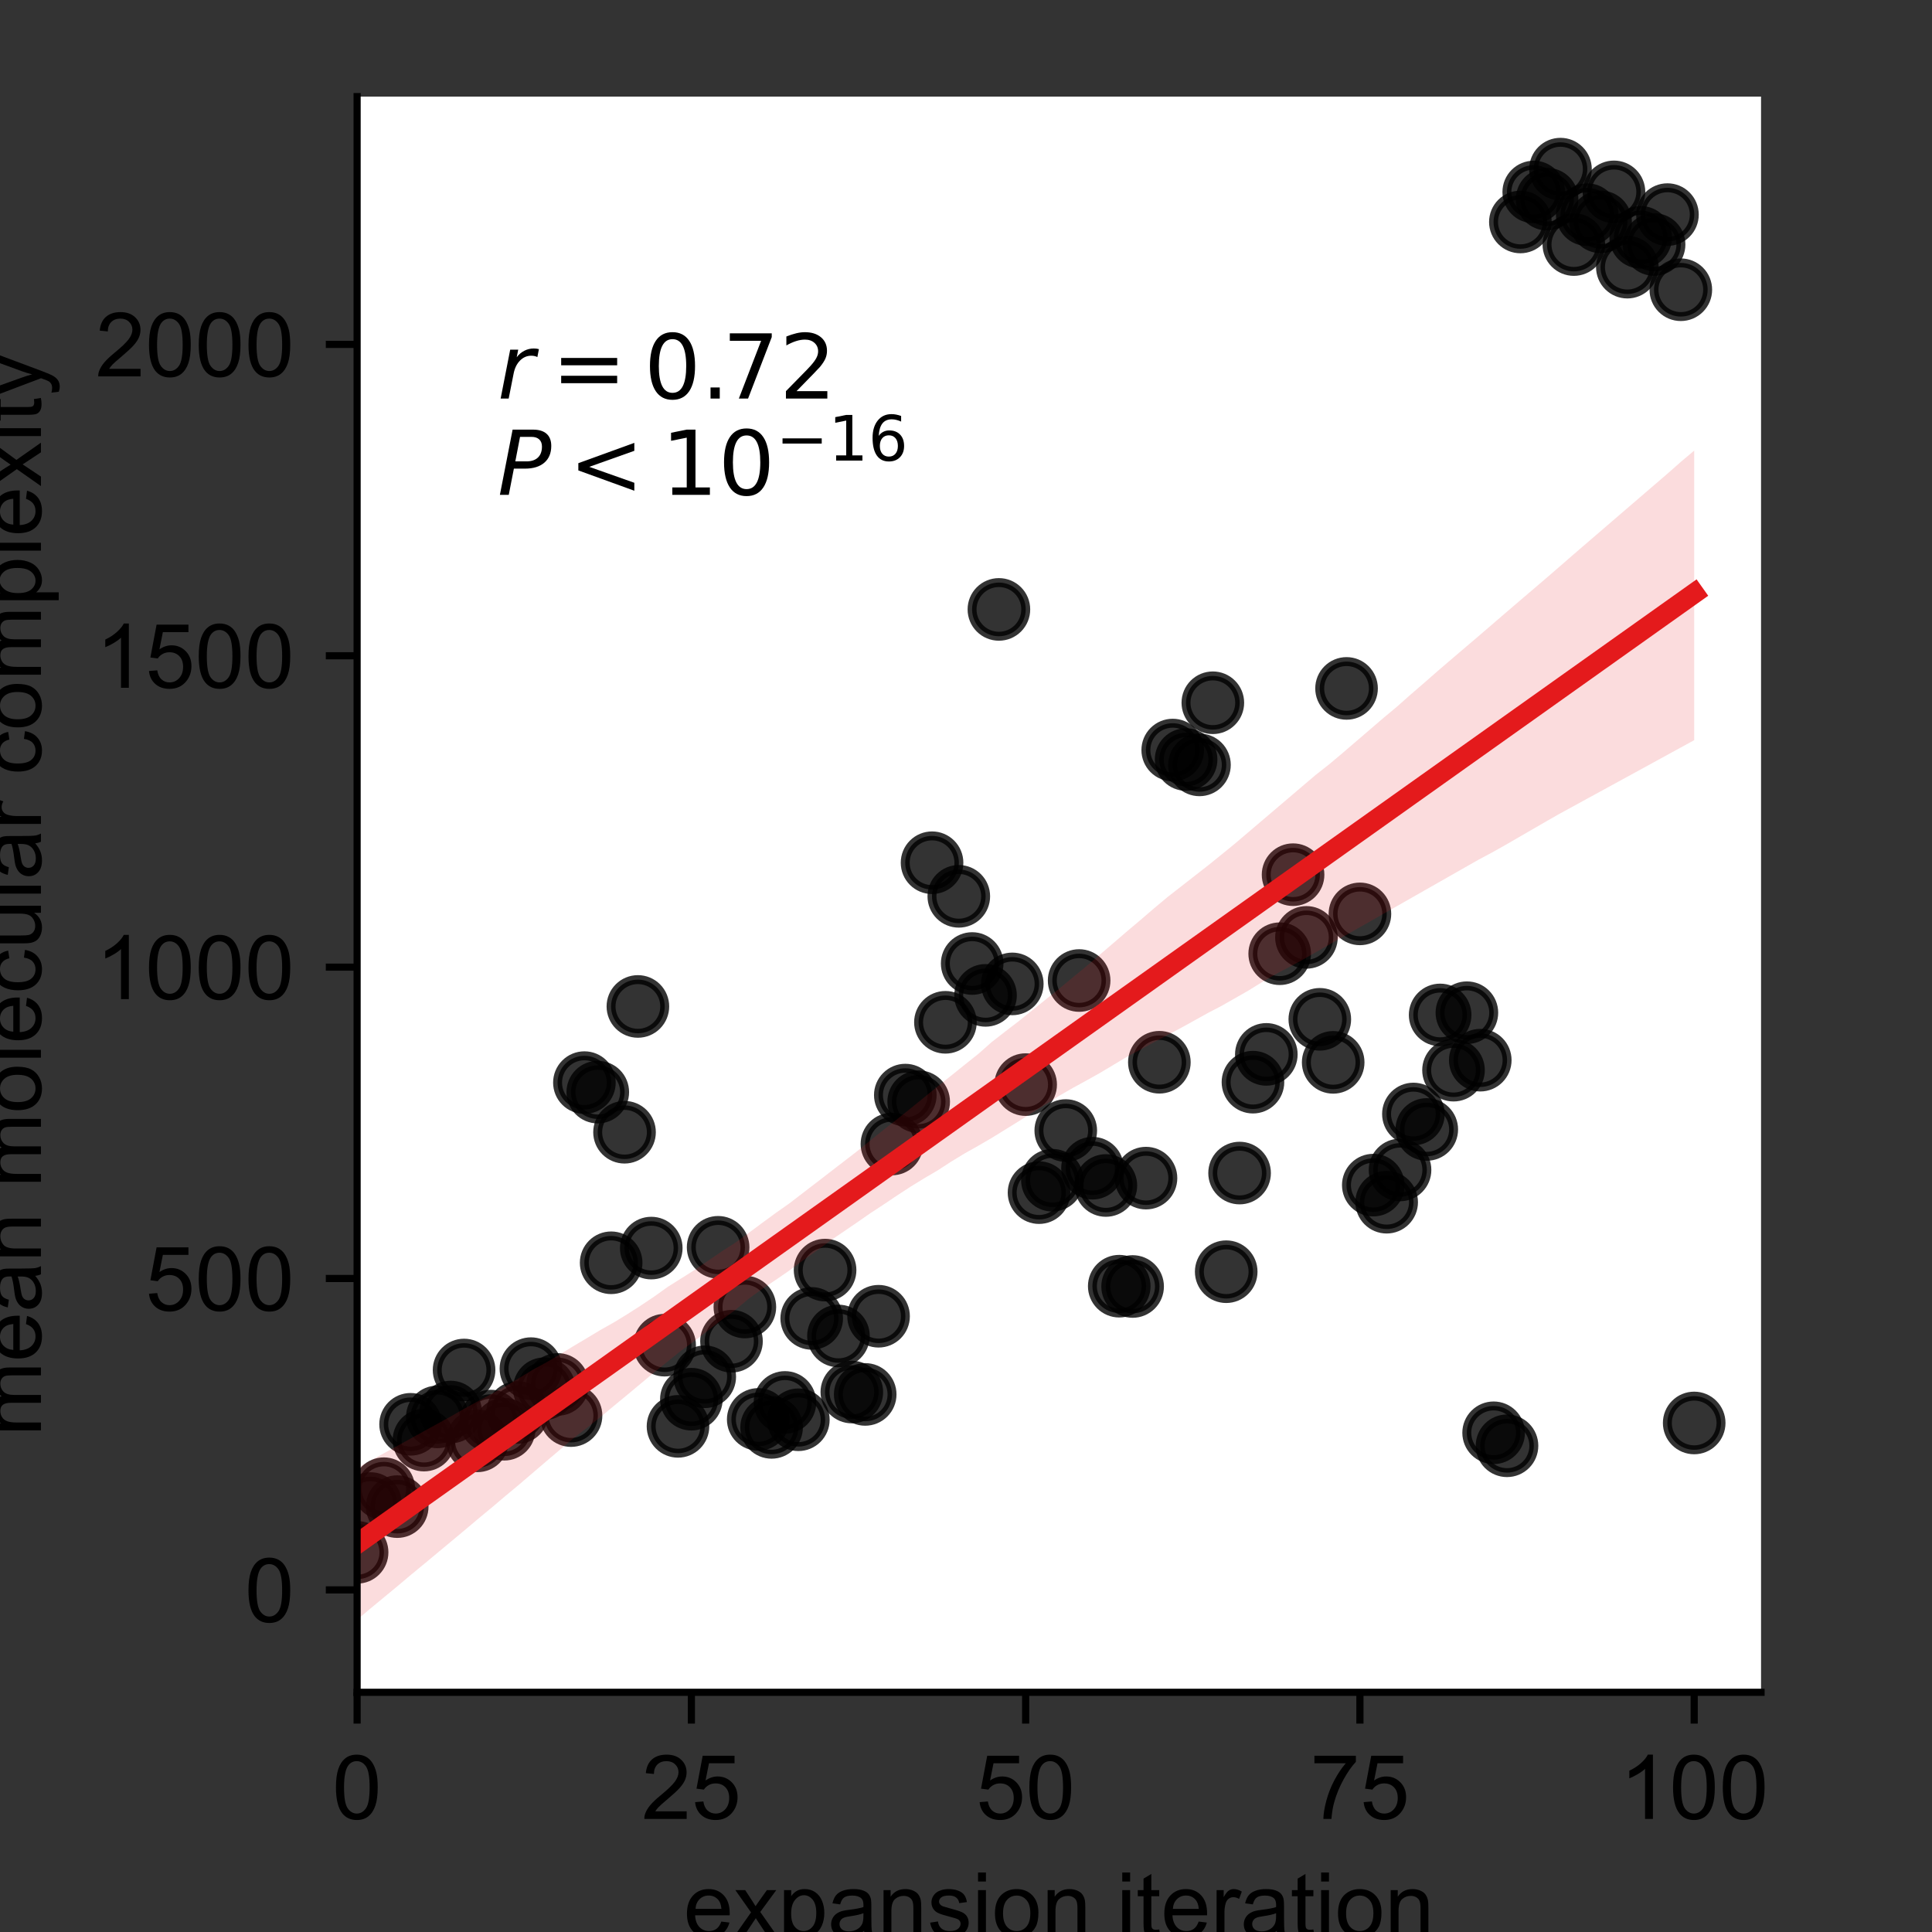 <?xml version="1.0" encoding="utf-8" standalone="no"?>
<!DOCTYPE svg PUBLIC "-//W3C//DTD SVG 1.1//EN"
  "http://www.w3.org/Graphics/SVG/1.1/DTD/svg11.dtd">
<!-- Created with matplotlib (https://matplotlib.org/) -->
<svg height="216pt" version="1.1" viewBox="0 0 216 216" width="216pt" xmlns="http://www.w3.org/2000/svg" xmlns:xlink="http://www.w3.org/1999/xlink">
 <rect x="0" y="0" width="216" height="216" fill="#333333" stroke="none"/>
 <defs>
  <style type="text/css">*{stroke-linecap:butt;stroke-linejoin:round;}</style>
 </defs>
 <g id="figure_1">
  <g id="patch_1">
   <path d="M 0 216 
L 216 216 
L 216 0 
L 0 0 
z
" style="fill:none;"/>
  </g>
  <g id="axes_1">
   <g id="patch_2">
    <path d="M 39.925 189.2 
L 196.887 189.2 
L 196.887 10.8 
L 39.925 10.8 
z
" style="fill:#ffffff;"/>
   </g>
   <g id="PathCollection_1">
    <defs>
     <path d="M 0 3 
C 0.796 3 1.559 2.684 2.121 2.121 
C 2.684 1.559 3 0.796 3 0 
C 3 -0.796 2.684 -1.559 2.121 -2.121 
C 1.559 -2.684 0.796 -3 0 -3 
C -0.796 -3 -1.559 -2.684 -2.121 -2.121 
C -2.684 -1.559 -3 -0.796 -3 0 
C -3 0.796 -2.684 1.559 -2.121 2.121 
C -1.559 2.684 -0.796 3 0 3 
z
" id="md53daf1079" style="stroke:#000000;stroke-opacity:0.8;"/>
    </defs>
    <g clip-path="url(#pf0d8577ecc)">
     <use style="fill-opacity:0.8;stroke:#000000;stroke-opacity:0.8;" x="39.925" xlink:href="#md53daf1079" y="173.553"/>
     <use style="fill-opacity:0.8;stroke:#000000;stroke-opacity:0.8;" x="41.42" xlink:href="#md53daf1079" y="168.097"/>
     <use style="fill-opacity:0.8;stroke:#000000;stroke-opacity:0.8;" x="42.915" xlink:href="#md53daf1079" y="166.438"/>
     <use style="fill-opacity:0.8;stroke:#000000;stroke-opacity:0.8;" x="44.41" xlink:href="#md53daf1079" y="168.442"/>
     <use style="fill-opacity:0.8;stroke:#000000;stroke-opacity:0.8;" x="45.905" xlink:href="#md53daf1079" y="159.239"/>
     <use style="fill-opacity:0.8;stroke:#000000;stroke-opacity:0.8;" x="47.399" xlink:href="#md53daf1079" y="161.004"/>
     <use style="fill-opacity:0.8;stroke:#000000;stroke-opacity:0.8;" x="48.894" xlink:href="#md53daf1079" y="158.411"/>
     <use style="fill-opacity:0.8;stroke:#000000;stroke-opacity:0.8;" x="50.389" xlink:href="#md53daf1079" y="157.867"/>
     <use style="fill-opacity:0.8;stroke:#000000;stroke-opacity:0.8;" x="51.884" xlink:href="#md53daf1079" y="153.169"/>
     <use style="fill-opacity:0.8;stroke:#000000;stroke-opacity:0.8;" x="53.379" xlink:href="#md53daf1079" y="161.089"/>
     <use style="fill-opacity:0.8;stroke:#000000;stroke-opacity:0.8;" x="54.874" xlink:href="#md53daf1079" y="158.879"/>
     <use style="fill-opacity:0.8;stroke:#000000;stroke-opacity:0.8;" x="56.369" xlink:href="#md53daf1079" y="159.79"/>
     <use style="fill-opacity:0.8;stroke:#000000;stroke-opacity:0.8;" x="57.864" xlink:href="#md53daf1079" y="157.915"/>
     <use style="fill-opacity:0.8;stroke:#000000;stroke-opacity:0.8;" x="59.358" xlink:href="#md53daf1079" y="153.016"/>
     <use style="fill-opacity:0.8;stroke:#000000;stroke-opacity:0.8;" x="60.853" xlink:href="#md53daf1079" y="155.26"/>
     <use style="fill-opacity:0.8;stroke:#000000;stroke-opacity:0.8;" x="62.348" xlink:href="#md53daf1079" y="154.781"/>
     <use style="fill-opacity:0.8;stroke:#000000;stroke-opacity:0.8;" x="63.843" xlink:href="#md53daf1079" y="158.264"/>
     <use style="fill-opacity:0.8;stroke:#000000;stroke-opacity:0.8;" x="65.338" xlink:href="#md53daf1079" y="121.039"/>
     <use style="fill-opacity:0.8;stroke:#000000;stroke-opacity:0.8;" x="66.833" xlink:href="#md53daf1079" y="122.101"/>
     <use style="fill-opacity:0.8;stroke:#000000;stroke-opacity:0.8;" x="68.328" xlink:href="#md53daf1079" y="141.18"/>
     <use style="fill-opacity:0.8;stroke:#000000;stroke-opacity:0.8;" x="69.823" xlink:href="#md53daf1079" y="126.585"/>
     <use style="fill-opacity:0.8;stroke:#000000;stroke-opacity:0.8;" x="71.317" xlink:href="#md53daf1079" y="112.522"/>
     <use style="fill-opacity:0.8;stroke:#000000;stroke-opacity:0.8;" x="72.812" xlink:href="#md53daf1079" y="139.537"/>
     <use style="fill-opacity:0.8;stroke:#000000;stroke-opacity:0.8;" x="74.307" xlink:href="#md53daf1079" y="150.391"/>
     <use style="fill-opacity:0.8;stroke:#000000;stroke-opacity:0.8;" x="75.802" xlink:href="#md53daf1079" y="159.468"/>
     <use style="fill-opacity:0.8;stroke:#000000;stroke-opacity:0.8;" x="77.297" xlink:href="#md53daf1079" y="156.432"/>
     <use style="fill-opacity:0.8;stroke:#000000;stroke-opacity:0.8;" x="78.792" xlink:href="#md53daf1079" y="153.926"/>
     <use style="fill-opacity:0.8;stroke:#000000;stroke-opacity:0.8;" x="80.287" xlink:href="#md53daf1079" y="139.45"/>
     <use style="fill-opacity:0.8;stroke:#000000;stroke-opacity:0.8;" x="81.782" xlink:href="#md53daf1079" y="149.952"/>
     <use style="fill-opacity:0.8;stroke:#000000;stroke-opacity:0.8;" x="83.277" xlink:href="#md53daf1079" y="146.125"/>
     <use style="fill-opacity:0.8;stroke:#000000;stroke-opacity:0.8;" x="84.771" xlink:href="#md53daf1079" y="158.693"/>
     <use style="fill-opacity:0.8;stroke:#000000;stroke-opacity:0.8;" x="86.266" xlink:href="#md53daf1079" y="159.583"/>
     <use style="fill-opacity:0.8;stroke:#000000;stroke-opacity:0.8;" x="87.761" xlink:href="#md53daf1079" y="156.794"/>
     <use style="fill-opacity:0.8;stroke:#000000;stroke-opacity:0.8;" x="89.256" xlink:href="#md53daf1079" y="158.731"/>
     <use style="fill-opacity:0.8;stroke:#000000;stroke-opacity:0.8;" x="90.751" xlink:href="#md53daf1079" y="147.4"/>
     <use style="fill-opacity:0.8;stroke:#000000;stroke-opacity:0.8;" x="92.246" xlink:href="#md53daf1079" y="141.998"/>
     <use style="fill-opacity:0.8;stroke:#000000;stroke-opacity:0.8;" x="93.741" xlink:href="#md53daf1079" y="149.364"/>
     <use style="fill-opacity:0.8;stroke:#000000;stroke-opacity:0.8;" x="95.236" xlink:href="#md53daf1079" y="155.632"/>
     <use style="fill-opacity:0.8;stroke:#000000;stroke-opacity:0.8;" x="96.73" xlink:href="#md53daf1079" y="155.897"/>
     <use style="fill-opacity:0.8;stroke:#000000;stroke-opacity:0.8;" x="98.225" xlink:href="#md53daf1079" y="147.157"/>
     <use style="fill-opacity:0.8;stroke:#000000;stroke-opacity:0.8;" x="99.72" xlink:href="#md53daf1079" y="127.9"/>
     <use style="fill-opacity:0.8;stroke:#000000;stroke-opacity:0.8;" x="101.215" xlink:href="#md53daf1079" y="122.433"/>
     <use style="fill-opacity:0.8;stroke:#000000;stroke-opacity:0.8;" x="102.71" xlink:href="#md53daf1079" y="123.173"/>
     <use style="fill-opacity:0.8;stroke:#000000;stroke-opacity:0.8;" x="104.205" xlink:href="#md53daf1079" y="96.455"/>
     <use style="fill-opacity:0.8;stroke:#000000;stroke-opacity:0.8;" x="105.7" xlink:href="#md53daf1079" y="114.295"/>
     <use style="fill-opacity:0.8;stroke:#000000;stroke-opacity:0.8;" x="107.195" xlink:href="#md53daf1079" y="100.21"/>
     <use style="fill-opacity:0.8;stroke:#000000;stroke-opacity:0.8;" x="108.69" xlink:href="#md53daf1079" y="107.722"/>
     <use style="fill-opacity:0.8;stroke:#000000;stroke-opacity:0.8;" x="110.184" xlink:href="#md53daf1079" y="111.284"/>
     <use style="fill-opacity:0.8;stroke:#000000;stroke-opacity:0.8;" x="111.679" xlink:href="#md53daf1079" y="68.133"/>
     <use style="fill-opacity:0.8;stroke:#000000;stroke-opacity:0.8;" x="113.174" xlink:href="#md53daf1079" y="110.002"/>
     <use style="fill-opacity:0.8;stroke:#000000;stroke-opacity:0.8;" x="114.669" xlink:href="#md53daf1079" y="121.26"/>
     <use style="fill-opacity:0.8;stroke:#000000;stroke-opacity:0.8;" x="116.164" xlink:href="#md53daf1079" y="133.338"/>
     <use style="fill-opacity:0.8;stroke:#000000;stroke-opacity:0.8;" x="117.659" xlink:href="#md53daf1079" y="131.95"/>
     <use style="fill-opacity:0.8;stroke:#000000;stroke-opacity:0.8;" x="119.154" xlink:href="#md53daf1079" y="126.397"/>
     <use style="fill-opacity:0.8;stroke:#000000;stroke-opacity:0.8;" x="120.649" xlink:href="#md53daf1079" y="109.623"/>
     <use style="fill-opacity:0.8;stroke:#000000;stroke-opacity:0.8;" x="122.143" xlink:href="#md53daf1079" y="130.605"/>
     <use style="fill-opacity:0.8;stroke:#000000;stroke-opacity:0.8;" x="123.638" xlink:href="#md53daf1079" y="132.539"/>
     <use style="fill-opacity:0.8;stroke:#000000;stroke-opacity:0.8;" x="125.133" xlink:href="#md53daf1079" y="143.797"/>
     <use style="fill-opacity:0.8;stroke:#000000;stroke-opacity:0.8;" x="126.628" xlink:href="#md53daf1079" y="143.831"/>
     <use style="fill-opacity:0.8;stroke:#000000;stroke-opacity:0.8;" x="128.123" xlink:href="#md53daf1079" y="131.716"/>
     <use style="fill-opacity:0.8;stroke:#000000;stroke-opacity:0.8;" x="129.618" xlink:href="#md53daf1079" y="118.761"/>
     <use style="fill-opacity:0.8;stroke:#000000;stroke-opacity:0.8;" x="131.113" xlink:href="#md53daf1079" y="83.857"/>
     <use style="fill-opacity:0.8;stroke:#000000;stroke-opacity:0.8;" x="132.608" xlink:href="#md53daf1079" y="84.918"/>
     <use style="fill-opacity:0.8;stroke:#000000;stroke-opacity:0.8;" x="134.102" xlink:href="#md53daf1079" y="85.515"/>
     <use style="fill-opacity:0.8;stroke:#000000;stroke-opacity:0.8;" x="135.597" xlink:href="#md53daf1079" y="78.569"/>
     <use style="fill-opacity:0.8;stroke:#000000;stroke-opacity:0.8;" x="137.092" xlink:href="#md53daf1079" y="142.178"/>
     <use style="fill-opacity:0.8;stroke:#000000;stroke-opacity:0.8;" x="138.587" xlink:href="#md53daf1079" y="131.149"/>
     <use style="fill-opacity:0.8;stroke:#000000;stroke-opacity:0.8;" x="140.082" xlink:href="#md53daf1079" y="120.987"/>
     <use style="fill-opacity:0.8;stroke:#000000;stroke-opacity:0.8;" x="141.577" xlink:href="#md53daf1079" y="117.882"/>
     <use style="fill-opacity:0.8;stroke:#000000;stroke-opacity:0.8;" x="143.072" xlink:href="#md53daf1079" y="106.628"/>
     <use style="fill-opacity:0.8;stroke:#000000;stroke-opacity:0.8;" x="144.567" xlink:href="#md53daf1079" y="97.791"/>
     <use style="fill-opacity:0.8;stroke:#000000;stroke-opacity:0.8;" x="146.062" xlink:href="#md53daf1079" y="104.801"/>
     <use style="fill-opacity:0.8;stroke:#000000;stroke-opacity:0.8;" x="147.556" xlink:href="#md53daf1079" y="113.961"/>
     <use style="fill-opacity:0.8;stroke:#000000;stroke-opacity:0.8;" x="149.051" xlink:href="#md53daf1079" y="118.772"/>
     <use style="fill-opacity:0.8;stroke:#000000;stroke-opacity:0.8;" x="150.546" xlink:href="#md53daf1079" y="76.966"/>
     <use style="fill-opacity:0.8;stroke:#000000;stroke-opacity:0.8;" x="152.041" xlink:href="#md53daf1079" y="102.173"/>
     <use style="fill-opacity:0.8;stroke:#000000;stroke-opacity:0.8;" x="153.536" xlink:href="#md53daf1079" y="132.497"/>
     <use style="fill-opacity:0.8;stroke:#000000;stroke-opacity:0.8;" x="155.031" xlink:href="#md53daf1079" y="134.408"/>
     <use style="fill-opacity:0.8;stroke:#000000;stroke-opacity:0.8;" x="156.526" xlink:href="#md53daf1079" y="130.802"/>
     <use style="fill-opacity:0.8;stroke:#000000;stroke-opacity:0.8;" x="158.021" xlink:href="#md53daf1079" y="124.547"/>
     <use style="fill-opacity:0.8;stroke:#000000;stroke-opacity:0.8;" x="159.515" xlink:href="#md53daf1079" y="126.274"/>
     <use style="fill-opacity:0.8;stroke:#000000;stroke-opacity:0.8;" x="161.01" xlink:href="#md53daf1079" y="113.472"/>
     <use style="fill-opacity:0.8;stroke:#000000;stroke-opacity:0.8;" x="162.505" xlink:href="#md53daf1079" y="119.646"/>
     <use style="fill-opacity:0.8;stroke:#000000;stroke-opacity:0.8;" x="164" xlink:href="#md53daf1079" y="113.222"/>
     <use style="fill-opacity:0.8;stroke:#000000;stroke-opacity:0.8;" x="165.495" xlink:href="#md53daf1079" y="118.529"/>
     <use style="fill-opacity:0.8;stroke:#000000;stroke-opacity:0.8;" x="166.99" xlink:href="#md53daf1079" y="160.188"/>
     <use style="fill-opacity:0.8;stroke:#000000;stroke-opacity:0.8;" x="168.485" xlink:href="#md53daf1079" y="161.64"/>
     <use style="fill-opacity:0.8;stroke:#000000;stroke-opacity:0.8;" x="169.98" xlink:href="#md53daf1079" y="24.816"/>
     <use style="fill-opacity:0.8;stroke:#000000;stroke-opacity:0.8;" x="171.475" xlink:href="#md53daf1079" y="21.466"/>
     <use style="fill-opacity:0.8;stroke:#000000;stroke-opacity:0.8;" x="172.969" xlink:href="#md53daf1079" y="22.267"/>
     <use style="fill-opacity:0.8;stroke:#000000;stroke-opacity:0.8;" x="174.464" xlink:href="#md53daf1079" y="18.909"/>
     <use style="fill-opacity:0.8;stroke:#000000;stroke-opacity:0.8;" x="175.959" xlink:href="#md53daf1079" y="27.342"/>
     <use style="fill-opacity:0.8;stroke:#000000;stroke-opacity:0.8;" x="177.454" xlink:href="#md53daf1079" y="24"/>
     <use style="fill-opacity:0.8;stroke:#000000;stroke-opacity:0.8;" x="178.949" xlink:href="#md53daf1079" y="24.802"/>
     <use style="fill-opacity:0.8;stroke:#000000;stroke-opacity:0.8;" x="180.444" xlink:href="#md53daf1079" y="21.452"/>
     <use style="fill-opacity:0.8;stroke:#000000;stroke-opacity:0.8;" x="181.939" xlink:href="#md53daf1079" y="29.868"/>
     <use style="fill-opacity:0.8;stroke:#000000;stroke-opacity:0.8;" x="183.434" xlink:href="#md53daf1079" y="26.534"/>
     <use style="fill-opacity:0.8;stroke:#000000;stroke-opacity:0.8;" x="184.928" xlink:href="#md53daf1079" y="27.336"/>
     <use style="fill-opacity:0.8;stroke:#000000;stroke-opacity:0.8;" x="186.423" xlink:href="#md53daf1079" y="23.994"/>
     <use style="fill-opacity:0.8;stroke:#000000;stroke-opacity:0.8;" x="187.918" xlink:href="#md53daf1079" y="32.393"/>
     <use style="fill-opacity:0.8;stroke:#000000;stroke-opacity:0.8;" x="189.413" xlink:href="#md53daf1079" y="159.089"/>
    </g>
   </g>
   <g id="PolyCollection_1">
    <path clip-path="url(#pf0d8577ecc)" d="M 39.925 164.117 
L 39.925 181.091 
L 41.435 179.817 
L 42.945 178.572 
L 44.455 177.32 
L 45.965 176.05 
L 47.475 174.805 
L 48.985 173.548 
L 50.495 172.291 
L 52.005 171.031 
L 53.515 169.757 
L 55.025 168.508 
L 56.535 167.226 
L 58.045 165.972 
L 59.555 164.676 
L 61.065 163.385 
L 62.575 162.104 
L 64.085 160.823 
L 65.595 159.655 
L 67.105 158.454 
L 68.615 157.193 
L 70.125 155.949 
L 71.635 154.69 
L 73.145 153.429 
L 74.655 152.21 
L 76.165 150.993 
L 77.675 149.903 
L 79.184 148.738 
L 80.694 147.554 
L 82.204 146.46 
L 83.714 145.193 
L 85.224 144.101 
L 86.734 143.09 
L 88.244 142.049 
L 89.754 140.933 
L 91.264 139.865 
L 92.774 138.747 
L 94.284 137.719 
L 95.794 136.687 
L 97.304 135.64 
L 98.814 134.65 
L 100.324 133.635 
L 101.834 132.653 
L 103.344 131.725 
L 104.854 130.838 
L 106.364 129.858 
L 107.874 128.94 
L 109.384 128.092 
L 110.894 127.212 
L 112.404 126.278 
L 113.914 125.344 
L 115.424 124.386 
L 116.934 123.457 
L 118.444 122.495 
L 119.954 121.629 
L 121.464 120.801 
L 122.974 119.959 
L 124.484 119.053 
L 125.994 118.149 
L 127.504 117.345 
L 129.014 116.528 
L 130.524 115.716 
L 132.034 114.922 
L 133.544 114.085 
L 135.054 113.249 
L 136.564 112.461 
L 138.074 111.603 
L 139.584 110.742 
L 141.094 109.804 
L 142.604 108.922 
L 144.114 108.127 
L 145.624 107.307 
L 147.134 106.448 
L 148.644 105.589 
L 150.154 104.73 
L 151.664 103.871 
L 153.174 103.021 
L 154.684 102.157 
L 156.194 101.298 
L 157.703 100.44 
L 159.213 99.58 
L 160.723 98.721 
L 162.233 97.862 
L 163.743 97.002 
L 165.253 96.143 
L 166.763 95.337 
L 168.273 94.49 
L 169.783 93.617 
L 171.293 92.744 
L 172.803 91.871 
L 174.313 91.007 
L 175.823 90.182 
L 177.333 89.357 
L 178.843 88.532 
L 180.353 87.707 
L 181.863 86.882 
L 183.373 86.057 
L 184.883 85.231 
L 186.393 84.405 
L 187.903 83.578 
L 189.413 82.752 
L 189.413 50.377 
L 189.413 50.377 
L 187.903 51.651 
L 186.393 52.984 
L 184.883 54.281 
L 183.373 55.579 
L 181.863 56.877 
L 180.353 58.177 
L 178.843 59.476 
L 177.333 60.775 
L 175.823 62.075 
L 174.313 63.388 
L 172.803 64.694 
L 171.293 65.983 
L 169.783 67.272 
L 168.273 68.567 
L 166.763 69.866 
L 165.253 71.163 
L 163.743 72.45 
L 162.233 73.736 
L 160.723 75.032 
L 159.213 76.357 
L 157.703 77.657 
L 156.194 78.996 
L 154.684 80.254 
L 153.174 81.551 
L 151.664 82.848 
L 150.154 84.147 
L 148.644 85.417 
L 147.134 86.606 
L 145.624 87.887 
L 144.114 89.175 
L 142.604 90.458 
L 141.094 91.743 
L 139.584 93.028 
L 138.074 94.313 
L 136.564 95.544 
L 135.054 96.763 
L 133.544 97.941 
L 132.034 99.119 
L 130.524 100.297 
L 129.014 101.562 
L 127.504 102.859 
L 125.994 104.132 
L 124.484 105.43 
L 122.974 106.725 
L 121.464 108.021 
L 119.954 109.265 
L 118.444 110.518 
L 116.934 111.727 
L 115.424 112.941 
L 113.914 114.156 
L 112.404 115.313 
L 110.894 116.487 
L 109.384 117.821 
L 107.874 119.024 
L 106.364 120.239 
L 104.854 121.447 
L 103.344 122.67 
L 101.834 123.897 
L 100.324 125.108 
L 98.814 126.297 
L 97.304 127.505 
L 95.794 128.735 
L 94.284 129.897 
L 92.774 131.061 
L 91.264 132.226 
L 89.754 133.385 
L 88.244 134.546 
L 86.734 135.608 
L 85.224 136.715 
L 83.714 137.836 
L 82.204 138.939 
L 80.694 139.909 
L 79.184 140.94 
L 77.675 141.973 
L 76.165 142.924 
L 74.655 143.874 
L 73.145 144.954 
L 71.635 145.967 
L 70.125 146.933 
L 68.615 147.857 
L 67.105 148.706 
L 65.595 149.615 
L 64.085 150.513 
L 62.575 151.441 
L 61.065 152.325 
L 59.555 153.147 
L 58.045 154.066 
L 56.535 154.972 
L 55.025 155.799 
L 53.515 156.617 
L 52.005 157.439 
L 50.495 158.304 
L 48.985 159.136 
L 47.475 159.968 
L 45.965 160.801 
L 44.455 161.633 
L 42.945 162.465 
L 41.435 163.299 
L 39.925 164.117 
z
" style="fill:#e41a1c;fill-opacity:0.15;"/>
   </g>
   <g id="matplotlib.axis_1">
    <g id="xtick_1">
     <g id="line2d_1">
      <defs>
       <path d="M 0 0 
L 0 3.5 
" id="mb705c37735" style="stroke:#000000;stroke-width:0.8;"/>
      </defs>
      <g>
       <use style="stroke:#000000;stroke-width:0.8;" x="39.925" xlink:href="#mb705c37735" y="189.2"/>
      </g>
     </g>
     <g id="text_1">
      <!-- 0 -->
      <g transform="translate(37.145 203.358)scale(0.1 -0.1)">
       <defs>
        <path d="M 4.156 35.297 
Q 4.156 48 6.766 55.734 
Q 9.375 63.484 14.516 67.672 
Q 19.672 71.875 27.484 71.875 
Q 33.25 71.875 37.594 69.547 
Q 41.938 67.234 44.766 62.859 
Q 47.609 58.5 49.219 52.219 
Q 50.828 45.953 50.828 35.297 
Q 50.828 22.703 48.234 14.969 
Q 45.656 7.234 40.5 3 
Q 35.359 -1.219 27.484 -1.219 
Q 17.141 -1.219 11.234 6.203 
Q 4.156 15.141 4.156 35.297 
z
M 13.188 35.297 
Q 13.188 17.672 17.312 11.828 
Q 21.438 6 27.484 6 
Q 33.547 6 37.672 11.859 
Q 41.797 17.719 41.797 35.297 
Q 41.797 52.984 37.672 58.781 
Q 33.547 64.594 27.391 64.594 
Q 21.344 64.594 17.719 59.469 
Q 13.188 52.938 13.188 35.297 
z
" id="ArialMT-48"/>
       </defs>
       <use xlink:href="#ArialMT-48"/>
      </g>
     </g>
    </g>
    <g id="xtick_2">
     <g id="line2d_2">
      <g>
       <use style="stroke:#000000;stroke-width:0.8;" x="77.297" xlink:href="#mb705c37735" y="189.2"/>
      </g>
     </g>
     <g id="text_2">
      <!-- 25 -->
      <g transform="translate(71.736 203.358)scale(0.1 -0.1)">
       <defs>
        <path d="M 50.344 8.453 
L 50.344 0 
L 3.031 0 
Q 2.938 3.172 4.047 6.109 
Q 5.859 10.938 9.828 15.625 
Q 13.812 20.312 21.344 26.469 
Q 33.016 36.031 37.109 41.625 
Q 41.219 47.219 41.219 52.203 
Q 41.219 57.422 37.469 61 
Q 33.734 64.594 27.734 64.594 
Q 21.391 64.594 17.578 60.781 
Q 13.766 56.984 13.719 50.25 
L 4.688 51.172 
Q 5.609 61.281 11.656 66.578 
Q 17.719 71.875 27.938 71.875 
Q 38.234 71.875 44.234 66.156 
Q 50.25 60.453 50.25 52 
Q 50.25 47.703 48.484 43.547 
Q 46.734 39.406 42.656 34.812 
Q 38.578 30.219 29.109 22.219 
Q 21.188 15.578 18.938 13.203 
Q 16.703 10.844 15.234 8.453 
z
" id="ArialMT-50"/>
        <path d="M 4.156 18.75 
L 13.375 19.531 
Q 14.406 12.797 18.141 9.391 
Q 21.875 6 27.156 6 
Q 33.5 6 37.891 10.781 
Q 42.281 15.578 42.281 23.484 
Q 42.281 31 38.062 35.344 
Q 33.844 39.703 27 39.703 
Q 22.75 39.703 19.328 37.766 
Q 15.922 35.844 13.969 32.766 
L 5.719 33.844 
L 12.641 70.609 
L 48.25 70.609 
L 48.25 62.203 
L 19.672 62.203 
L 15.828 42.969 
Q 22.266 47.469 29.344 47.469 
Q 38.719 47.469 45.156 40.969 
Q 51.609 34.469 51.609 24.266 
Q 51.609 14.547 45.953 7.469 
Q 39.062 -1.219 27.156 -1.219 
Q 17.391 -1.219 11.203 4.25 
Q 5.031 9.719 4.156 18.75 
z
" id="ArialMT-53"/>
       </defs>
       <use xlink:href="#ArialMT-50"/>
       <use x="55.615" xlink:href="#ArialMT-53"/>
      </g>
     </g>
    </g>
    <g id="xtick_3">
     <g id="line2d_3">
      <g>
       <use style="stroke:#000000;stroke-width:0.8;" x="114.669" xlink:href="#mb705c37735" y="189.2"/>
      </g>
     </g>
     <g id="text_3">
      <!-- 50 -->
      <g transform="translate(109.108 203.358)scale(0.1 -0.1)">
       <use xlink:href="#ArialMT-53"/>
       <use x="55.615" xlink:href="#ArialMT-48"/>
      </g>
     </g>
    </g>
    <g id="xtick_4">
     <g id="line2d_4">
      <g>
       <use style="stroke:#000000;stroke-width:0.8;" x="152.041" xlink:href="#mb705c37735" y="189.2"/>
      </g>
     </g>
     <g id="text_4">
      <!-- 75 -->
      <g transform="translate(146.48 203.358)scale(0.1 -0.1)">
       <defs>
        <path d="M 4.734 62.203 
L 4.734 70.656 
L 51.078 70.656 
L 51.078 63.812 
Q 44.234 56.547 37.516 44.484 
Q 30.812 32.422 27.156 19.672 
Q 24.516 10.688 23.781 0 
L 14.75 0 
Q 14.891 8.453 18.062 20.406 
Q 21.234 32.375 27.172 43.484 
Q 33.109 54.594 39.797 62.203 
z
" id="ArialMT-55"/>
       </defs>
       <use xlink:href="#ArialMT-55"/>
       <use x="55.615" xlink:href="#ArialMT-53"/>
      </g>
     </g>
    </g>
    <g id="xtick_5">
     <g id="line2d_5">
      <g>
       <use style="stroke:#000000;stroke-width:0.8;" x="189.413" xlink:href="#mb705c37735" y="189.2"/>
      </g>
     </g>
     <g id="text_5">
      <!-- 100 -->
      <g transform="translate(181.072 203.358)scale(0.1 -0.1)">
       <defs>
        <path d="M 37.25 0 
L 28.469 0 
L 28.469 56 
Q 25.297 52.984 20.141 49.953 
Q 14.984 46.922 10.891 45.406 
L 10.891 53.906 
Q 18.266 57.375 23.781 62.297 
Q 29.297 67.234 31.594 71.875 
L 37.25 71.875 
z
" id="ArialMT-49"/>
       </defs>
       <use xlink:href="#ArialMT-49"/>
       <use x="55.615" xlink:href="#ArialMT-48"/>
       <use x="111.23" xlink:href="#ArialMT-48"/>
      </g>
     </g>
    </g>
    <g id="text_6">
     <!-- expansion iteration -->
     <g transform="translate(76.437 216.503)scale(0.1 -0.1)">
      <defs>
       <path d="M 42.094 16.703 
L 51.172 15.578 
Q 49.031 7.625 43.219 3.219 
Q 37.406 -1.172 28.375 -1.172 
Q 17 -1.172 10.328 5.828 
Q 3.656 12.844 3.656 25.484 
Q 3.656 38.578 10.391 45.797 
Q 17.141 53.031 27.875 53.031 
Q 38.281 53.031 44.875 45.953 
Q 51.469 38.875 51.469 26.031 
Q 51.469 25.25 51.422 23.688 
L 12.75 23.688 
Q 13.234 15.141 17.578 10.594 
Q 21.922 6.062 28.422 6.062 
Q 33.25 6.062 36.672 8.594 
Q 40.094 11.141 42.094 16.703 
z
M 13.234 30.906 
L 42.188 30.906 
Q 41.609 37.453 38.875 40.719 
Q 34.672 45.797 27.984 45.797 
Q 21.922 45.797 17.797 41.75 
Q 13.672 37.703 13.234 30.906 
z
" id="ArialMT-101"/>
       <path d="M 0.734 0 
L 19.672 26.953 
L 2.156 51.859 
L 13.141 51.859 
L 21.094 39.703 
Q 23.344 36.234 24.703 33.891 
Q 26.859 37.109 28.656 39.594 
L 37.406 51.859 
L 47.906 51.859 
L 29.984 27.438 
L 49.266 0 
L 38.484 0 
L 27.828 16.109 
L 25 20.453 
L 11.375 0 
z
" id="ArialMT-120"/>
       <path d="M 6.594 -19.875 
L 6.594 51.859 
L 14.594 51.859 
L 14.594 45.125 
Q 17.438 49.078 21 51.047 
Q 24.562 53.031 29.641 53.031 
Q 36.281 53.031 41.359 49.609 
Q 46.438 46.188 49.016 39.953 
Q 51.609 33.734 51.609 26.312 
Q 51.609 18.359 48.75 11.984 
Q 45.906 5.609 40.453 2.219 
Q 35.016 -1.172 29 -1.172 
Q 24.609 -1.172 21.109 0.688 
Q 17.625 2.547 15.375 5.375 
L 15.375 -19.875 
z
M 14.547 25.641 
Q 14.547 15.625 18.594 10.844 
Q 22.656 6.062 28.422 6.062 
Q 34.281 6.062 38.453 11.016 
Q 42.625 15.969 42.625 26.375 
Q 42.625 36.281 38.547 41.203 
Q 34.469 46.141 28.812 46.141 
Q 23.188 46.141 18.859 40.891 
Q 14.547 35.641 14.547 25.641 
z
" id="ArialMT-112"/>
       <path d="M 40.438 6.391 
Q 35.547 2.25 31.031 0.531 
Q 26.516 -1.172 21.344 -1.172 
Q 12.797 -1.172 8.203 3 
Q 3.609 7.172 3.609 13.672 
Q 3.609 17.484 5.344 20.625 
Q 7.078 23.781 9.891 25.688 
Q 12.703 27.594 16.219 28.562 
Q 18.797 29.25 24.031 29.891 
Q 34.672 31.156 39.703 32.906 
Q 39.75 34.719 39.75 35.203 
Q 39.75 40.578 37.25 42.781 
Q 33.891 45.75 27.25 45.75 
Q 21.047 45.75 18.094 43.578 
Q 15.141 41.406 13.719 35.891 
L 5.125 37.062 
Q 6.297 42.578 8.984 45.969 
Q 11.672 49.359 16.75 51.188 
Q 21.828 53.031 28.516 53.031 
Q 35.156 53.031 39.297 51.469 
Q 43.453 49.906 45.406 47.531 
Q 47.359 45.172 48.141 41.547 
Q 48.578 39.312 48.578 33.453 
L 48.578 21.734 
Q 48.578 9.469 49.141 6.219 
Q 49.703 2.984 51.375 0 
L 42.188 0 
Q 40.828 2.734 40.438 6.391 
z
M 39.703 26.031 
Q 34.906 24.078 25.344 22.703 
Q 19.922 21.922 17.672 20.938 
Q 15.438 19.969 14.203 18.094 
Q 12.984 16.219 12.984 13.922 
Q 12.984 10.406 15.641 8.062 
Q 18.312 5.719 23.438 5.719 
Q 28.516 5.719 32.469 7.938 
Q 36.422 10.156 38.281 14.016 
Q 39.703 17 39.703 22.797 
z
" id="ArialMT-97"/>
       <path d="M 6.594 0 
L 6.594 51.859 
L 14.5 51.859 
L 14.5 44.484 
Q 20.219 53.031 31 53.031 
Q 35.688 53.031 39.625 51.344 
Q 43.562 49.656 45.516 46.922 
Q 47.469 44.188 48.25 40.438 
Q 48.734 37.984 48.734 31.891 
L 48.734 0 
L 39.938 0 
L 39.938 31.547 
Q 39.938 36.922 38.906 39.578 
Q 37.891 42.234 35.281 43.812 
Q 32.672 45.406 29.156 45.406 
Q 23.531 45.406 19.453 41.844 
Q 15.375 38.281 15.375 28.328 
L 15.375 0 
z
" id="ArialMT-110"/>
       <path d="M 3.078 15.484 
L 11.766 16.844 
Q 12.5 11.625 15.844 8.844 
Q 19.188 6.062 25.203 6.062 
Q 31.25 6.062 34.172 8.516 
Q 37.109 10.984 37.109 14.312 
Q 37.109 17.281 34.516 19 
Q 32.719 20.172 25.531 21.969 
Q 15.875 24.422 12.141 26.203 
Q 8.406 27.984 6.469 31.125 
Q 4.547 34.281 4.547 38.094 
Q 4.547 41.547 6.125 44.5 
Q 7.719 47.469 10.453 49.422 
Q 12.5 50.922 16.031 51.969 
Q 19.578 53.031 23.641 53.031 
Q 29.734 53.031 34.344 51.266 
Q 38.969 49.516 41.156 46.5 
Q 43.359 43.5 44.188 38.484 
L 35.594 37.312 
Q 35.016 41.312 32.203 43.547 
Q 29.391 45.797 24.266 45.797 
Q 18.219 45.797 15.625 43.797 
Q 13.031 41.797 13.031 39.109 
Q 13.031 37.406 14.109 36.031 
Q 15.188 34.625 17.484 33.688 
Q 18.797 33.203 25.25 31.453 
Q 34.578 28.953 38.25 27.359 
Q 41.938 25.781 44.031 22.75 
Q 46.141 19.734 46.141 15.234 
Q 46.141 10.844 43.578 6.953 
Q 41.016 3.078 36.172 0.953 
Q 31.344 -1.172 25.25 -1.172 
Q 15.141 -1.172 9.844 3.031 
Q 4.547 7.234 3.078 15.484 
z
" id="ArialMT-115"/>
       <path d="M 6.641 61.469 
L 6.641 71.578 
L 15.438 71.578 
L 15.438 61.469 
z
M 6.641 0 
L 6.641 51.859 
L 15.438 51.859 
L 15.438 0 
z
" id="ArialMT-105"/>
       <path d="M 3.328 25.922 
Q 3.328 40.328 11.328 47.266 
Q 18.016 53.031 27.641 53.031 
Q 38.328 53.031 45.109 46.016 
Q 51.906 39.016 51.906 26.656 
Q 51.906 16.656 48.906 10.906 
Q 45.906 5.172 40.156 2 
Q 34.422 -1.172 27.641 -1.172 
Q 16.75 -1.172 10.031 5.812 
Q 3.328 12.797 3.328 25.922 
z
M 12.359 25.922 
Q 12.359 15.969 16.703 11.016 
Q 21.047 6.062 27.641 6.062 
Q 34.188 6.062 38.531 11.031 
Q 42.875 16.016 42.875 26.219 
Q 42.875 35.844 38.5 40.797 
Q 34.125 45.75 27.641 45.75 
Q 21.047 45.75 16.703 40.812 
Q 12.359 35.891 12.359 25.922 
z
" id="ArialMT-111"/>
       <path id="ArialMT-32"/>
       <path d="M 25.781 7.859 
L 27.047 0.094 
Q 23.344 -0.688 20.406 -0.688 
Q 15.625 -0.688 12.984 0.828 
Q 10.359 2.344 9.281 4.812 
Q 8.203 7.281 8.203 15.188 
L 8.203 45.016 
L 1.766 45.016 
L 1.766 51.859 
L 8.203 51.859 
L 8.203 64.703 
L 16.938 69.969 
L 16.938 51.859 
L 25.781 51.859 
L 25.781 45.016 
L 16.938 45.016 
L 16.938 14.703 
Q 16.938 10.938 17.406 9.859 
Q 17.875 8.797 18.922 8.156 
Q 19.969 7.516 21.922 7.516 
Q 23.391 7.516 25.781 7.859 
z
" id="ArialMT-116"/>
       <path d="M 6.5 0 
L 6.5 51.859 
L 14.406 51.859 
L 14.406 44 
Q 17.438 49.516 20 51.266 
Q 22.562 53.031 25.641 53.031 
Q 30.078 53.031 34.672 50.203 
L 31.641 42.047 
Q 28.422 43.953 25.203 43.953 
Q 22.312 43.953 20.016 42.219 
Q 17.719 40.484 16.75 37.406 
Q 15.281 32.719 15.281 27.156 
L 15.281 0 
z
" id="ArialMT-114"/>
      </defs>
      <use xlink:href="#ArialMT-101"/>
      <use x="55.615" xlink:href="#ArialMT-120"/>
      <use x="105.615" xlink:href="#ArialMT-112"/>
      <use x="161.23" xlink:href="#ArialMT-97"/>
      <use x="216.846" xlink:href="#ArialMT-110"/>
      <use x="272.461" xlink:href="#ArialMT-115"/>
      <use x="322.461" xlink:href="#ArialMT-105"/>
      <use x="344.678" xlink:href="#ArialMT-111"/>
      <use x="400.293" xlink:href="#ArialMT-110"/>
      <use x="455.908" xlink:href="#ArialMT-32"/>
      <use x="483.691" xlink:href="#ArialMT-105"/>
      <use x="505.908" xlink:href="#ArialMT-116"/>
      <use x="533.691" xlink:href="#ArialMT-101"/>
      <use x="589.307" xlink:href="#ArialMT-114"/>
      <use x="622.607" xlink:href="#ArialMT-97"/>
      <use x="678.223" xlink:href="#ArialMT-116"/>
      <use x="706.006" xlink:href="#ArialMT-105"/>
      <use x="728.223" xlink:href="#ArialMT-111"/>
      <use x="783.838" xlink:href="#ArialMT-110"/>
     </g>
    </g>
   </g>
   <g id="matplotlib.axis_2">
    <g id="ytick_1">
     <g id="line2d_6">
      <defs>
       <path d="M 0 0 
L -3.5 0 
" id="m6bd5868bf8" style="stroke:#000000;stroke-width:0.8;"/>
      </defs>
      <g>
       <use style="stroke:#000000;stroke-width:0.8;" x="39.925" xlink:href="#m6bd5868bf8" y="177.751"/>
      </g>
     </g>
     <g id="text_7">
      <!-- 0 -->
      <g transform="translate(27.364 181.33)scale(0.1 -0.1)">
       <use xlink:href="#ArialMT-48"/>
      </g>
     </g>
    </g>
    <g id="ytick_2">
     <g id="line2d_7">
      <g>
       <use style="stroke:#000000;stroke-width:0.8;" x="39.925" xlink:href="#m6bd5868bf8" y="142.939"/>
      </g>
     </g>
     <g id="text_8">
      <!-- 500 -->
      <g transform="translate(16.242 146.518)scale(0.1 -0.1)">
       <use xlink:href="#ArialMT-53"/>
       <use x="55.615" xlink:href="#ArialMT-48"/>
       <use x="111.23" xlink:href="#ArialMT-48"/>
      </g>
     </g>
    </g>
    <g id="ytick_3">
     <g id="line2d_8">
      <g>
       <use style="stroke:#000000;stroke-width:0.8;" x="39.925" xlink:href="#m6bd5868bf8" y="108.127"/>
      </g>
     </g>
     <g id="text_9">
      <!-- 1000 -->
      <g transform="translate(10.681 111.706)scale(0.1 -0.1)">
       <use xlink:href="#ArialMT-49"/>
       <use x="55.615" xlink:href="#ArialMT-48"/>
       <use x="111.23" xlink:href="#ArialMT-48"/>
       <use x="166.846" xlink:href="#ArialMT-48"/>
      </g>
     </g>
    </g>
    <g id="ytick_4">
     <g id="line2d_9">
      <g>
       <use style="stroke:#000000;stroke-width:0.8;" x="39.925" xlink:href="#m6bd5868bf8" y="73.315"/>
      </g>
     </g>
     <g id="text_10">
      <!-- 1500 -->
      <g transform="translate(10.681 76.894)scale(0.1 -0.1)">
       <use xlink:href="#ArialMT-49"/>
       <use x="55.615" xlink:href="#ArialMT-53"/>
       <use x="111.23" xlink:href="#ArialMT-48"/>
       <use x="166.846" xlink:href="#ArialMT-48"/>
      </g>
     </g>
    </g>
    <g id="ytick_5">
     <g id="line2d_10">
      <g>
       <use style="stroke:#000000;stroke-width:0.8;" x="39.925" xlink:href="#m6bd5868bf8" y="38.502"/>
      </g>
     </g>
     <g id="text_11">
      <!-- 2000 -->
      <g transform="translate(10.681 42.081)scale(0.1 -0.1)">
       <use xlink:href="#ArialMT-50"/>
       <use x="55.615" xlink:href="#ArialMT-48"/>
       <use x="111.23" xlink:href="#ArialMT-48"/>
       <use x="166.846" xlink:href="#ArialMT-48"/>
      </g>
     </g>
    </g>
    <g id="text_12">
     <!-- mean molecular complexity -->
     <g transform="translate(4.577 160.575)rotate(-90)scale(0.1 -0.1)">
      <defs>
       <path d="M 6.594 0 
L 6.594 51.859 
L 14.453 51.859 
L 14.453 44.578 
Q 16.891 48.391 20.938 50.703 
Q 25 53.031 30.172 53.031 
Q 35.938 53.031 39.625 50.641 
Q 43.312 48.25 44.828 43.953 
Q 50.984 53.031 60.844 53.031 
Q 68.562 53.031 72.703 48.75 
Q 76.859 44.484 76.859 35.594 
L 76.859 0 
L 68.109 0 
L 68.109 32.672 
Q 68.109 37.938 67.25 40.25 
Q 66.406 42.578 64.156 43.984 
Q 61.922 45.406 58.891 45.406 
Q 53.422 45.406 49.797 41.766 
Q 46.188 38.141 46.188 30.125 
L 46.188 0 
L 37.406 0 
L 37.406 33.688 
Q 37.406 39.547 35.25 42.469 
Q 33.109 45.406 28.219 45.406 
Q 24.516 45.406 21.359 43.453 
Q 18.219 41.5 16.797 37.734 
Q 15.375 33.984 15.375 26.906 
L 15.375 0 
z
" id="ArialMT-109"/>
       <path d="M 6.391 0 
L 6.391 71.578 
L 15.188 71.578 
L 15.188 0 
z
" id="ArialMT-108"/>
       <path d="M 40.438 19 
L 49.078 17.875 
Q 47.656 8.938 41.812 3.875 
Q 35.984 -1.172 27.484 -1.172 
Q 16.844 -1.172 10.375 5.781 
Q 3.906 12.75 3.906 25.734 
Q 3.906 34.125 6.688 40.422 
Q 9.469 46.734 15.156 49.875 
Q 20.844 53.031 27.547 53.031 
Q 35.984 53.031 41.359 48.75 
Q 46.734 44.484 48.25 36.625 
L 39.703 35.297 
Q 38.484 40.531 35.375 43.156 
Q 32.281 45.797 27.875 45.797 
Q 21.234 45.797 17.078 41.031 
Q 12.938 36.281 12.938 25.984 
Q 12.938 15.531 16.938 10.797 
Q 20.953 6.062 27.391 6.062 
Q 32.562 6.062 36.031 9.234 
Q 39.5 12.406 40.438 19 
z
" id="ArialMT-99"/>
       <path d="M 40.578 0 
L 40.578 7.625 
Q 34.516 -1.172 24.125 -1.172 
Q 19.531 -1.172 15.547 0.578 
Q 11.578 2.344 9.641 5 
Q 7.719 7.672 6.938 11.531 
Q 6.391 14.109 6.391 19.734 
L 6.391 51.859 
L 15.188 51.859 
L 15.188 23.094 
Q 15.188 16.219 15.719 13.812 
Q 16.547 10.359 19.234 8.375 
Q 21.922 6.391 25.875 6.391 
Q 29.828 6.391 33.297 8.422 
Q 36.766 10.453 38.203 13.938 
Q 39.656 17.438 39.656 24.078 
L 39.656 51.859 
L 48.438 51.859 
L 48.438 0 
z
" id="ArialMT-117"/>
       <path d="M 6.203 -19.969 
L 5.219 -11.719 
Q 8.109 -12.5 10.25 -12.5 
Q 13.188 -12.5 14.938 -11.516 
Q 16.703 -10.547 17.828 -8.797 
Q 18.656 -7.469 20.516 -2.25 
Q 20.75 -1.516 21.297 -0.094 
L 1.609 51.859 
L 11.078 51.859 
L 21.875 21.828 
Q 23.969 16.109 25.641 9.812 
Q 27.156 15.875 29.25 21.625 
L 40.328 51.859 
L 49.125 51.859 
L 29.391 -0.875 
Q 26.219 -9.422 24.469 -12.641 
Q 22.125 -17 19.094 -19.016 
Q 16.062 -21.047 11.859 -21.047 
Q 9.328 -21.047 6.203 -19.969 
z
" id="ArialMT-121"/>
      </defs>
      <use xlink:href="#ArialMT-109"/>
      <use x="83.301" xlink:href="#ArialMT-101"/>
      <use x="138.916" xlink:href="#ArialMT-97"/>
      <use x="194.531" xlink:href="#ArialMT-110"/>
      <use x="250.146" xlink:href="#ArialMT-32"/>
      <use x="277.93" xlink:href="#ArialMT-109"/>
      <use x="361.23" xlink:href="#ArialMT-111"/>
      <use x="416.846" xlink:href="#ArialMT-108"/>
      <use x="439.062" xlink:href="#ArialMT-101"/>
      <use x="494.678" xlink:href="#ArialMT-99"/>
      <use x="544.678" xlink:href="#ArialMT-117"/>
      <use x="600.293" xlink:href="#ArialMT-108"/>
      <use x="622.51" xlink:href="#ArialMT-97"/>
      <use x="678.125" xlink:href="#ArialMT-114"/>
      <use x="711.426" xlink:href="#ArialMT-32"/>
      <use x="739.209" xlink:href="#ArialMT-99"/>
      <use x="789.209" xlink:href="#ArialMT-111"/>
      <use x="844.824" xlink:href="#ArialMT-109"/>
      <use x="928.125" xlink:href="#ArialMT-112"/>
      <use x="983.74" xlink:href="#ArialMT-108"/>
      <use x="1005.957" xlink:href="#ArialMT-101"/>
      <use x="1061.572" xlink:href="#ArialMT-120"/>
      <use x="1111.572" xlink:href="#ArialMT-105"/>
      <use x="1133.789" xlink:href="#ArialMT-116"/>
      <use x="1161.572" xlink:href="#ArialMT-121"/>
     </g>
    </g>
   </g>
   <g id="line2d_11">
    <path clip-path="url(#pf0d8577ecc)" d="M 39.925 172.595 
L 41.435 171.522 
L 42.945 170.448 
L 44.455 169.375 
L 45.965 168.302 
L 47.475 167.228 
L 48.985 166.155 
L 50.495 165.082 
L 52.005 164.009 
L 53.515 162.935 
L 55.025 161.862 
L 56.535 160.789 
L 58.045 159.716 
L 59.555 158.642 
L 61.065 157.569 
L 62.575 156.496 
L 64.085 155.422 
L 65.595 154.349 
L 67.105 153.276 
L 68.615 152.203 
L 70.125 151.129 
L 71.635 150.056 
L 73.145 148.983 
L 74.655 147.909 
L 76.165 146.836 
L 77.675 145.763 
L 79.184 144.69 
L 80.694 143.616 
L 82.204 142.543 
L 83.714 141.47 
L 85.224 140.397 
L 86.734 139.323 
L 88.244 138.25 
L 89.754 137.177 
L 91.264 136.103 
L 92.774 135.03 
L 94.284 133.957 
L 95.794 132.884 
L 97.304 131.81 
L 98.814 130.737 
L 100.324 129.664 
L 101.834 128.591 
L 103.344 127.517 
L 104.854 126.444 
L 106.364 125.371 
L 107.874 124.297 
L 109.384 123.224 
L 110.894 122.151 
L 112.404 121.078 
L 113.914 120.004 
L 115.424 118.931 
L 116.934 117.858 
L 118.444 116.784 
L 119.954 115.711 
L 121.464 114.638 
L 122.974 113.565 
L 124.484 112.491 
L 125.994 111.418 
L 127.504 110.345 
L 129.014 109.272 
L 130.524 108.198 
L 132.034 107.125 
L 133.544 106.052 
L 135.054 104.978 
L 136.564 103.905 
L 138.074 102.832 
L 139.584 101.759 
L 141.094 100.685 
L 142.604 99.612 
L 144.114 98.539 
L 145.624 97.466 
L 147.134 96.392 
L 148.644 95.319 
L 150.154 94.246 
L 151.664 93.172 
L 153.174 92.099 
L 154.684 91.026 
L 156.194 89.953 
L 157.703 88.879 
L 159.213 87.806 
L 160.723 86.733 
L 162.233 85.66 
L 163.743 84.586 
L 165.253 83.513 
L 166.763 82.44 
L 168.273 81.366 
L 169.783 80.293 
L 171.293 79.22 
L 172.803 78.147 
L 174.313 77.073 
L 175.823 76 
L 177.333 74.927 
L 178.843 73.853 
L 180.353 72.78 
L 181.863 71.707 
L 183.373 70.634 
L 184.883 69.56 
L 186.393 68.487 
L 187.903 67.414 
L 189.413 66.341 
" style="fill:none;stroke:#e41a1c;stroke-linecap:square;stroke-width:2.25;"/>
   </g>
   <g id="patch_3">
    <path d="M 39.925 189.2 
L 39.925 10.8 
" style="fill:none;stroke:#000000;stroke-linecap:square;stroke-linejoin:miter;stroke-width:0.8;"/>
   </g>
   <g id="patch_4">
    <path d="M 39.925 189.2 
L 196.887 189.2 
" style="fill:none;stroke:#000000;stroke-linecap:square;stroke-linejoin:miter;stroke-width:0.8;"/>
   </g>
   <g id="text_13">
    <!-- $r=0.72$  -->
    <g transform="translate(55.621 44.638)scale(0.1 -0.1)">
     <defs>
      <path d="M 44.578 46.391 
Q 43.219 47.125 41.453 47.516 
Q 39.703 47.906 37.703 47.906 
Q 30.516 47.906 25.141 42.453 
Q 19.781 37.016 18.016 27.875 
L 12.5 0 
L 3.516 0 
L 14.203 54.688 
L 23.188 54.688 
L 21.484 46.188 
Q 25.047 50.922 30 53.453 
Q 34.969 56 40.578 56 
Q 42.047 56 43.453 55.828 
Q 44.875 55.672 46.297 55.281 
z
" id="DejaVuSans-Oblique-114"/>
      <path d="M 10.594 45.406 
L 73.188 45.406 
L 73.188 37.203 
L 10.594 37.203 
z
M 10.594 25.484 
L 73.188 25.484 
L 73.188 17.188 
L 10.594 17.188 
z
" id="DejaVuSans-61"/>
      <path d="M 31.781 66.406 
Q 24.172 66.406 20.328 58.906 
Q 16.5 51.422 16.5 36.375 
Q 16.5 21.391 20.328 13.891 
Q 24.172 6.391 31.781 6.391 
Q 39.453 6.391 43.281 13.891 
Q 47.125 21.391 47.125 36.375 
Q 47.125 51.422 43.281 58.906 
Q 39.453 66.406 31.781 66.406 
z
M 31.781 74.219 
Q 44.047 74.219 50.516 64.516 
Q 56.984 54.828 56.984 36.375 
Q 56.984 17.969 50.516 8.266 
Q 44.047 -1.422 31.781 -1.422 
Q 19.531 -1.422 13.062 8.266 
Q 6.594 17.969 6.594 36.375 
Q 6.594 54.828 13.062 64.516 
Q 19.531 74.219 31.781 74.219 
z
" id="DejaVuSans-48"/>
      <path d="M 10.688 12.406 
L 21 12.406 
L 21 0 
L 10.688 0 
z
" id="DejaVuSans-46"/>
      <path d="M 8.203 72.906 
L 55.078 72.906 
L 55.078 68.703 
L 28.609 0 
L 18.312 0 
L 43.219 64.594 
L 8.203 64.594 
z
" id="DejaVuSans-55"/>
      <path d="M 19.188 8.297 
L 53.609 8.297 
L 53.609 0 
L 7.328 0 
L 7.328 8.297 
Q 12.938 14.109 22.625 23.891 
Q 32.328 33.688 34.812 36.531 
Q 39.547 41.844 41.422 45.531 
Q 43.312 49.219 43.312 52.781 
Q 43.312 58.594 39.234 62.25 
Q 35.156 65.922 28.609 65.922 
Q 23.969 65.922 18.812 64.312 
Q 13.672 62.703 7.812 59.422 
L 7.812 69.391 
Q 13.766 71.781 18.938 73 
Q 24.125 74.219 28.422 74.219 
Q 39.75 74.219 46.484 68.547 
Q 53.219 62.891 53.219 53.422 
Q 53.219 48.922 51.531 44.891 
Q 49.859 40.875 45.406 35.406 
Q 44.188 33.984 37.641 27.219 
Q 31.109 20.453 19.188 8.297 
z
" id="DejaVuSans-50"/>
     </defs>
     <use transform="translate(0 0.781)" xlink:href="#DejaVuSans-Oblique-114"/>
     <use transform="translate(60.596 0.781)" xlink:href="#DejaVuSans-61"/>
     <use transform="translate(163.867 0.781)" xlink:href="#DejaVuSans-48"/>
     <use transform="translate(227.49 0.781)" xlink:href="#DejaVuSans-46"/>
     <use transform="translate(251.527 0.781)" xlink:href="#DejaVuSans-55"/>
     <use transform="translate(315.15 0.781)" xlink:href="#DejaVuSans-50"/>
     <use transform="translate(378.773 0.781)" xlink:href="#ArialMT-32"/>
    </g>
    <!-- $P&lt;10^{-16}$ -->
    <g transform="translate(55.621 55.4)scale(0.1 -0.1)">
     <defs>
      <path d="M 16.891 72.906 
L 39.703 72.906 
Q 49.656 72.906 54.875 68.266 
Q 60.109 63.625 60.109 54.688 
Q 60.109 42.672 52.391 35.984 
Q 44.672 29.297 30.719 29.297 
L 18.312 29.297 
L 12.594 0 
L 2.688 0 
z
M 25.203 64.797 
L 19.922 37.406 
L 32.328 37.406 
Q 40.719 37.406 45.203 41.703 
Q 49.703 46 49.703 54 
Q 49.703 59.125 46.656 61.953 
Q 43.609 64.797 38.094 64.797 
z
" id="DejaVuSans-Oblique-80"/>
      <path d="M 73.188 49.219 
L 22.797 31.297 
L 73.188 13.484 
L 73.188 4.594 
L 10.594 27.297 
L 10.594 35.406 
L 73.188 58.109 
z
" id="DejaVuSans-60"/>
      <path d="M 12.406 8.297 
L 28.516 8.297 
L 28.516 63.922 
L 10.984 60.406 
L 10.984 69.391 
L 28.422 72.906 
L 38.281 72.906 
L 38.281 8.297 
L 54.391 8.297 
L 54.391 0 
L 12.406 0 
z
" id="DejaVuSans-49"/>
      <path d="M 10.594 35.5 
L 73.188 35.5 
L 73.188 27.203 
L 10.594 27.203 
z
" id="DejaVuSans-8722"/>
      <path d="M 33.016 40.375 
Q 26.375 40.375 22.484 35.828 
Q 18.609 31.297 18.609 23.391 
Q 18.609 15.531 22.484 10.953 
Q 26.375 6.391 33.016 6.391 
Q 39.656 6.391 43.531 10.953 
Q 47.406 15.531 47.406 23.391 
Q 47.406 31.297 43.531 35.828 
Q 39.656 40.375 33.016 40.375 
z
M 52.594 71.297 
L 52.594 62.312 
Q 48.875 64.062 45.094 64.984 
Q 41.312 65.922 37.594 65.922 
Q 27.828 65.922 22.672 59.328 
Q 17.531 52.734 16.797 39.406 
Q 19.672 43.656 24.016 45.922 
Q 28.375 48.188 33.594 48.188 
Q 44.578 48.188 50.953 41.516 
Q 57.328 34.859 57.328 23.391 
Q 57.328 12.156 50.688 5.359 
Q 44.047 -1.422 33.016 -1.422 
Q 20.359 -1.422 13.672 8.266 
Q 6.984 17.969 6.984 36.375 
Q 6.984 53.656 15.188 63.938 
Q 23.391 74.219 37.203 74.219 
Q 40.922 74.219 44.703 73.484 
Q 48.484 72.75 52.594 71.297 
z
" id="DejaVuSans-54"/>
     </defs>
     <use transform="translate(0 0.766)" xlink:href="#DejaVuSans-Oblique-80"/>
     <use transform="translate(79.785 0.766)" xlink:href="#DejaVuSans-60"/>
     <use transform="translate(183.057 0.766)" xlink:href="#DejaVuSans-49"/>
     <use transform="translate(246.68 0.766)" xlink:href="#DejaVuSans-48"/>
     <use transform="translate(311.26 39.047)scale(0.7)" xlink:href="#DejaVuSans-8722"/>
     <use transform="translate(369.912 39.047)scale(0.7)" xlink:href="#DejaVuSans-49"/>
     <use transform="translate(414.448 39.047)scale(0.7)" xlink:href="#DejaVuSans-54"/>
    </g>
   </g>
  </g>
 </g>
 <defs>
  <clipPath id="pf0d8577ecc">
   <rect height="178.4" width="156.963" x="39.925" y="10.8"/>
  </clipPath>
 </defs>
</svg>
